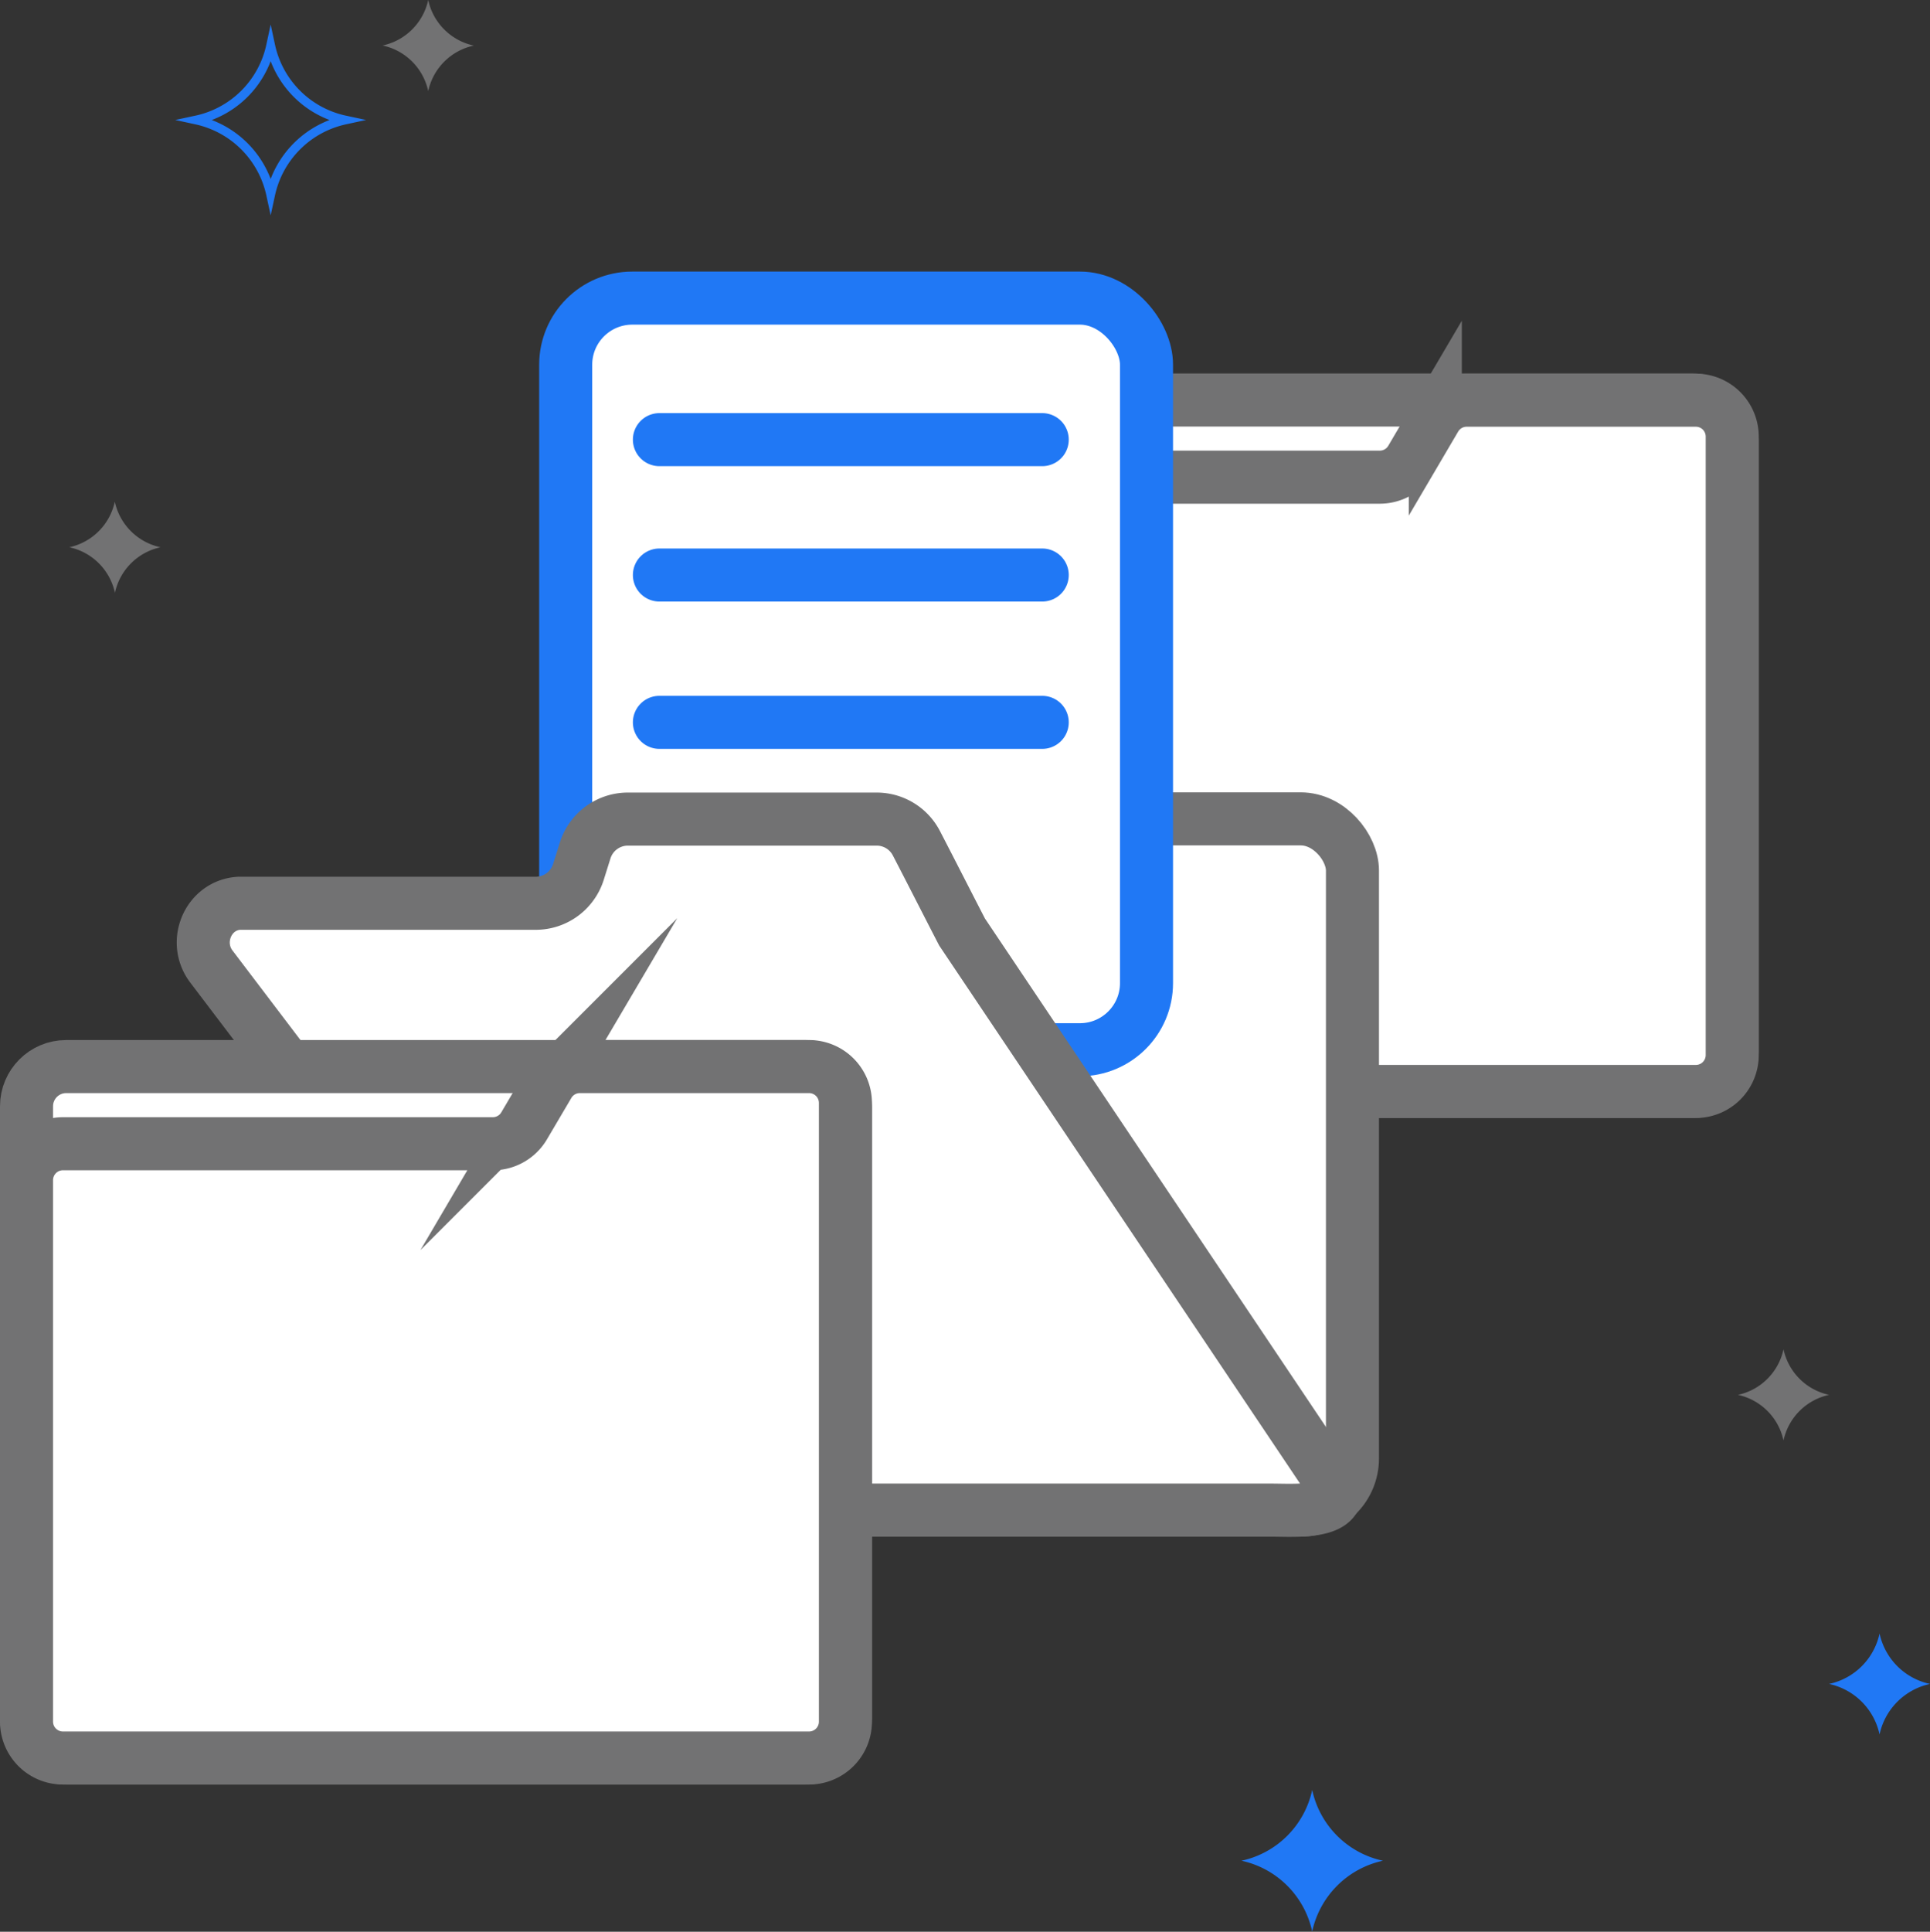<svg id="Layer_4" data-name="Layer 4" xmlns="http://www.w3.org/2000/svg" viewBox="0 0 436.6 436.89"><rect x="0" y="0" width="436.6" height="436.89" fill="#333333" stroke="none"/><defs><style>.cls-1,.cls-2{fill:#fff;}.cls-1{stroke:#727273;}.cls-1,.cls-2,.cls-3,.cls-4{stroke-miterlimit:10;}.cls-1,.cls-2,.cls-3{stroke-width:12px;}.cls-2,.cls-3,.cls-4{stroke:#2078f5;}.cls-3,.cls-4{fill:none;}.cls-3{stroke-linecap:round;}.cls-4{stroke-width:2px;}.cls-5{fill:#727273;}.cls-6{fill:#2078f5;}</style></defs><title>files</title><rect class="cls-1" x="206.61" y="90.47" width="185.25" height="156.38" rx="8.97" ry="8.97"/><path class="cls-1" d="M430.33,297.25H261.53A8.24,8.24,0,0,1,253.3,289V166.55a8.23,8.23,0,0,1,8.23-8.23h97.26a8.23,8.23,0,0,0,7.09-4l5.5-9.35a8.23,8.23,0,0,1,7.09-4.06h51.86a8.23,8.23,0,0,1,8.22,8.23V289A8.23,8.23,0,0,1,430.33,297.25Z" transform="translate(-46.69 -50.4)"/><rect class="cls-1" x="142.11" y="185.2" width="163.84" height="156.34" rx="11.7" ry="11.7"/><rect class="cls-2" x="127.97" y="67.42" width="131.39" height="169.99" rx="15.07" ry="15.07"/><line class="cls-3" x1="149.17" y1="99.43" x2="235.77" y2="99.43"/><line class="cls-3" x1="149.17" y1="130.05" x2="235.77" y2="130.05"/><line class="cls-3" x1="149.17" y1="163.37" x2="235.77" y2="163.37"/><path class="cls-1" d="M333.86,391.93H190.27a10.11,10.11,0,0,1-8.61-4.79c-5.37-8.64-10.64-17.35-16.79-25.45L94.51,269c-4.23-5.56-.75-13.84,6.22-14.31.23,0,.46,0,.7,0h66.45a10.13,10.13,0,0,0,9.66-7.09l1.53-4.87a10.13,10.13,0,0,1,9.65-7.08H245a10.12,10.12,0,0,1,9,5.47c3.53,6.8,7,13.64,10.32,20.06L348.86,387.2C349.73,392.79,339.45,391.93,333.86,391.93Z" transform="translate(-46.69 -50.4)"/><rect class="cls-1" x="6" y="241.22" width="185.25" height="156.38" rx="8.97" ry="8.97"/><path class="cls-1" d="M229.71,448H60.92a8.23,8.23,0,0,1-8.23-8.23V317.3a8.24,8.24,0,0,1,8.23-8.23h97.25a8.21,8.21,0,0,0,7.09-4.05l5.51-9.35a8.21,8.21,0,0,1,7.09-4.05h51.85a8.22,8.22,0,0,1,8.23,8.22V439.77A8.22,8.22,0,0,1,229.71,448Z" transform="translate(-46.69 -50.4)"/><path class="cls-4" d="M107.92,94.38h0A22,22,0,0,0,91.08,77.54h0a21.92,21.92,0,0,0,16.84-16.83h0a21.92,21.92,0,0,0,16.84,16.83h0A22,22,0,0,0,107.92,94.38Z" transform="translate(-46.69 -50.4)"/><path class="cls-5" d="M450.15,355.56h0a13.43,13.43,0,0,0,10.31,10.31h0a13.44,13.44,0,0,0-10.31,10.32h0a13.44,13.44,0,0,0-10.31-10.32h0A13.43,13.43,0,0,0,450.15,355.56Z" transform="translate(-46.69 -50.4)"/><path class="cls-5" d="M72.66,163.85h0A13.44,13.44,0,0,0,83,174.17h0a13.43,13.43,0,0,0-10.31,10.31h0a13.43,13.43,0,0,0-10.31-10.31h0A13.44,13.44,0,0,0,72.66,163.85Z" transform="translate(-46.69 -50.4)"/><path class="cls-5" d="M143.56,50.4h0a13.43,13.43,0,0,0,10.31,10.31h0A13.42,13.42,0,0,0,143.56,71h0a13.43,13.43,0,0,0-10.32-10.31h0A13.44,13.44,0,0,0,143.56,50.4Z" transform="translate(-46.69 -50.4)"/><path class="cls-6" d="M471.88,419.84h0a14.85,14.85,0,0,0,11.41,11.41h0a14.87,14.87,0,0,0-11.41,11.42h0a14.88,14.88,0,0,0-11.42-11.42h0A14.86,14.86,0,0,0,471.88,419.84Z" transform="translate(-46.69 -50.4)"/><path class="cls-6" d="M343.53,455.23h0a20.87,20.87,0,0,0,16,16h0a20.9,20.9,0,0,0-16,16h0a20.87,20.87,0,0,0-16-16h0A20.85,20.85,0,0,0,343.53,455.23Z" transform="translate(-46.69 -50.4)"/></svg>